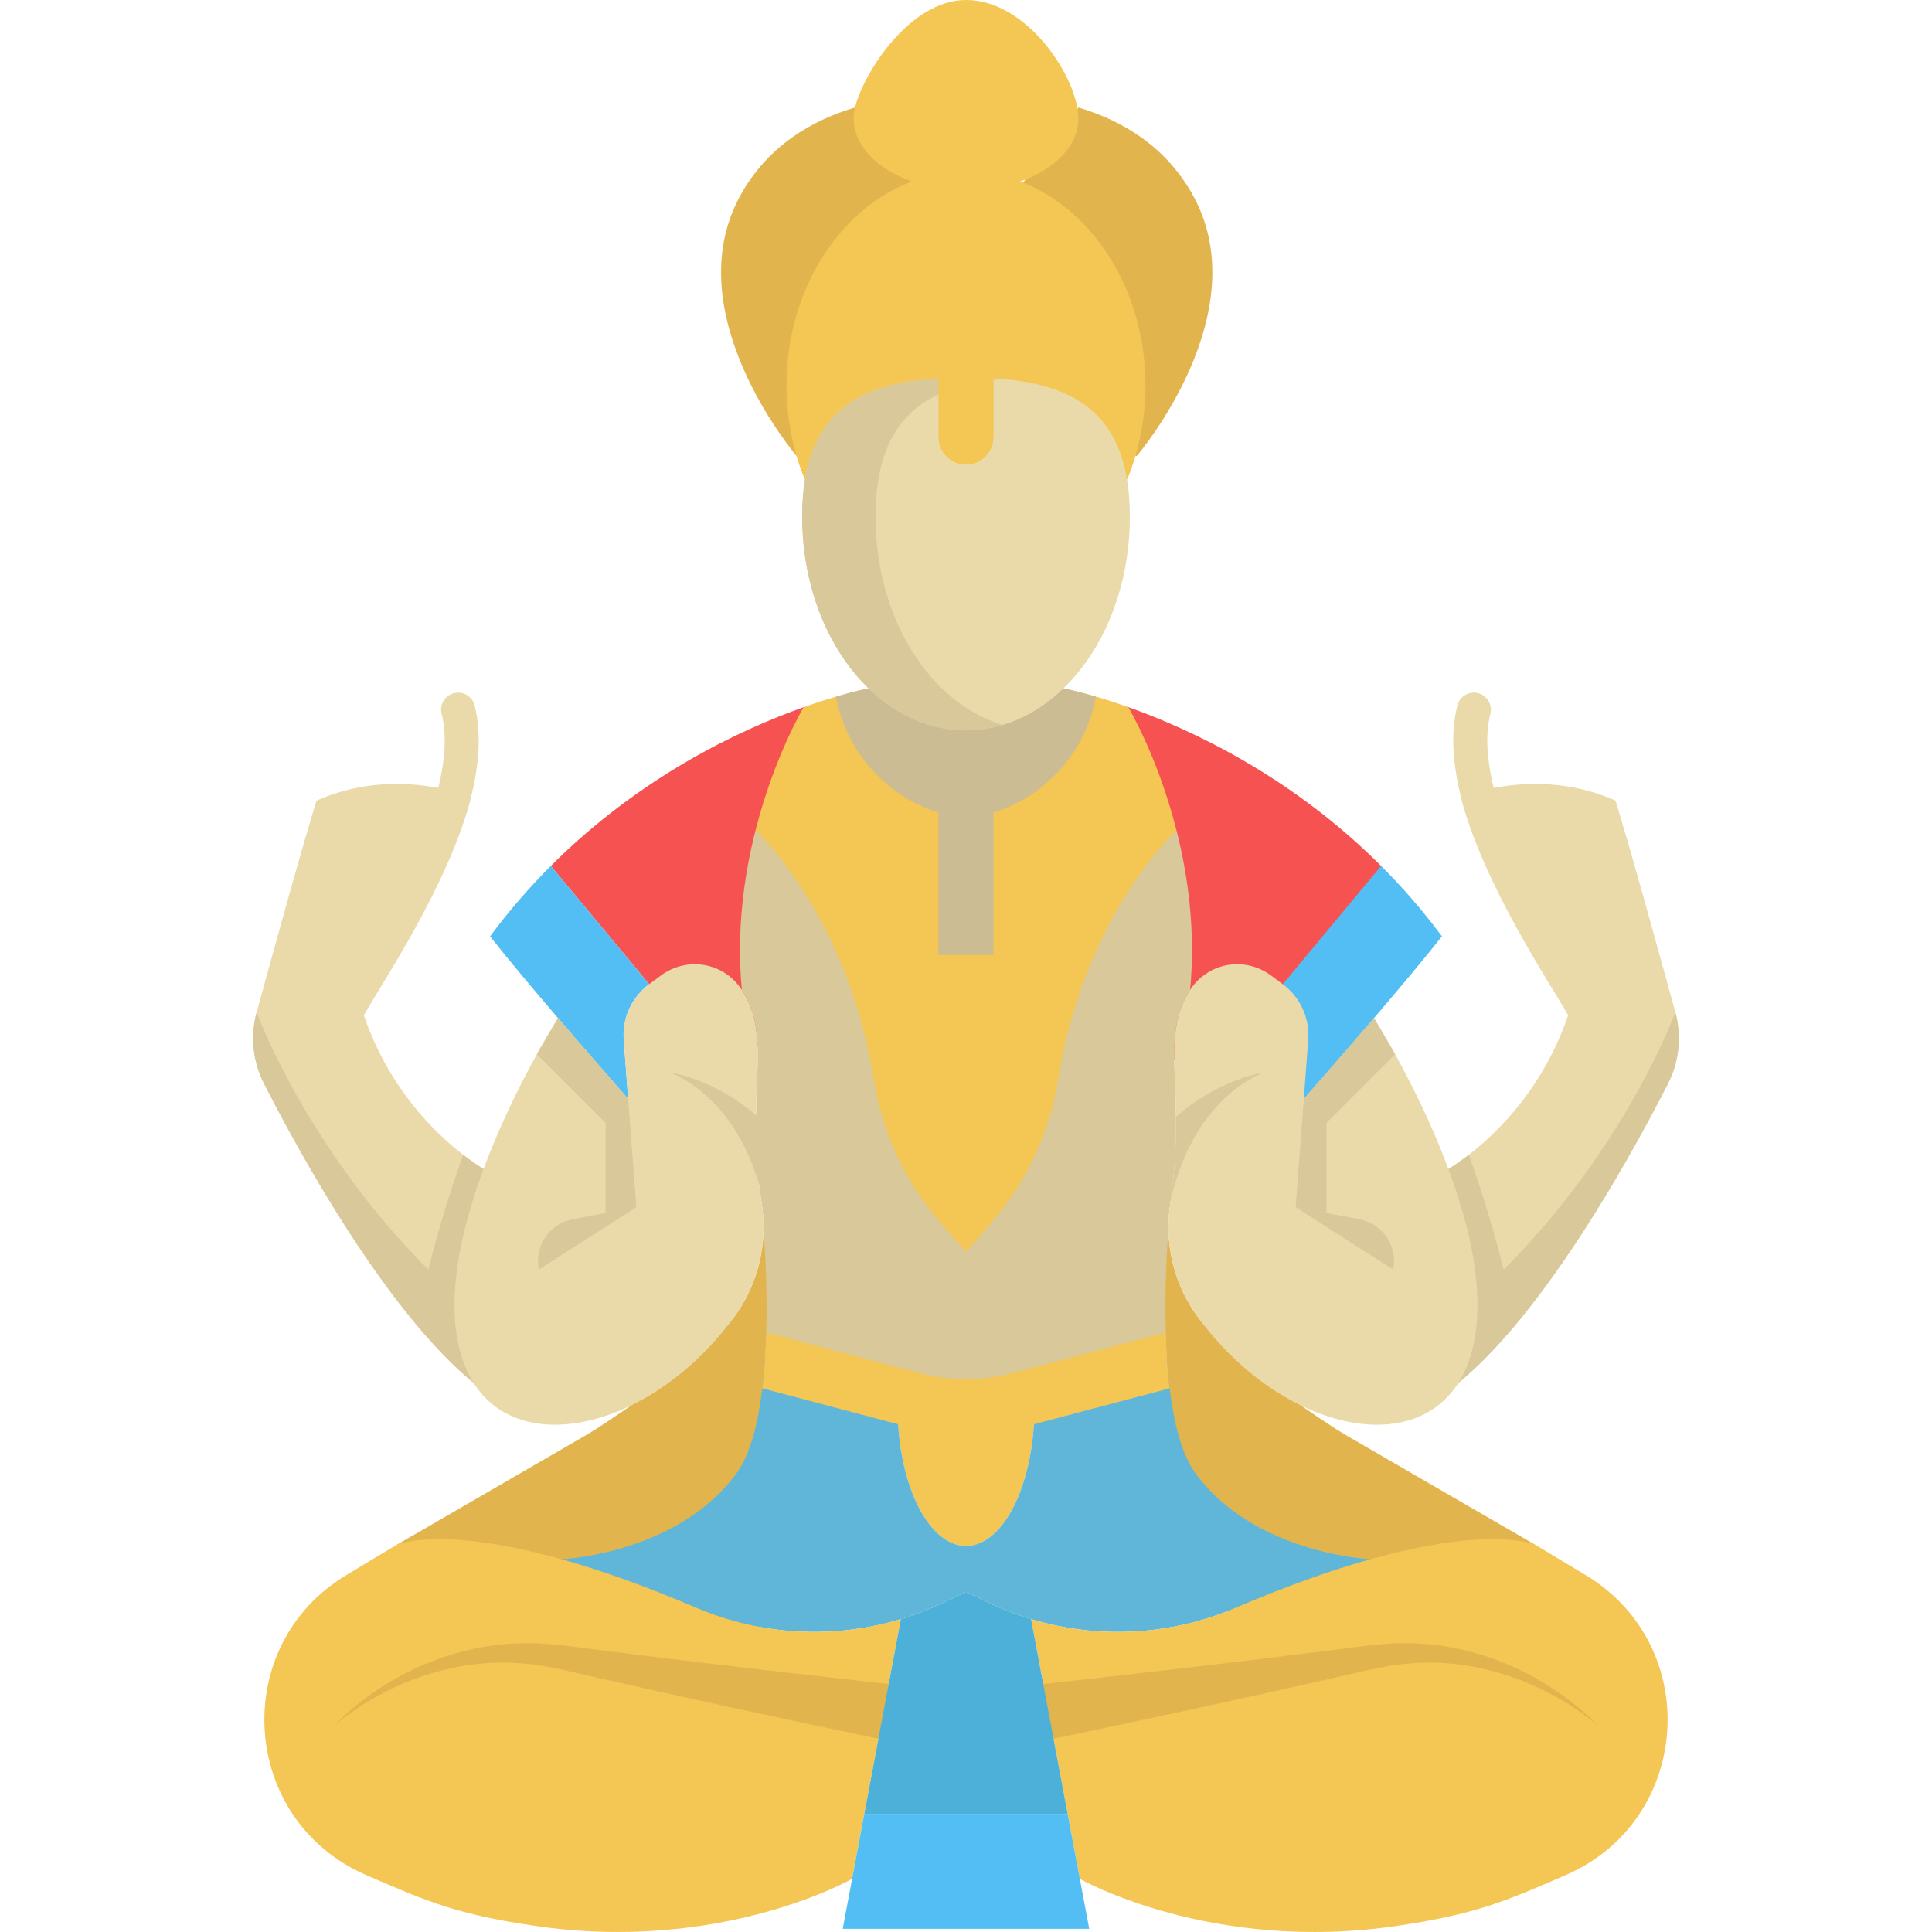 <?xml version="1.0" encoding="iso-8859-1"?>
<svg version="1.1" id="Layer_1" xmlns="http://www.w3.org/2000/svg" xmlns:xlink="http://www.w3.org/1999/xlink" x="0px" y="0px"
	 viewBox="0 0 512.001 512.001" style="enable-background:new 0 0 512.001 512.001;">
<path style="fill:#EADAA9;" d="M69.972,287.178c7.402,14.503,22.936,43.059,40.434,63.951c2.314,2.775,4.667,5.408,7.031,7.852
	c3.325,3.435,6.681,6.49,10.036,9.054c-1.533-2.053-2.795-4.507-3.706-7.361c-4.588-14.302,0.461-33.393,6.951-49.378
	c-0.221-0.11-3.445-1.762-7.962-5.258c-7.932-6.129-19.822-17.928-26.331-36.989c4.938-8.764,22.486-34.624,28.485-57.942
	c-0.02-0.01-0.04-0.01-0.05-0.02c2.314-9.304,2.635-17.437,0.911-24.148c-0.621-2.414-3.075-3.866-5.489-3.245
	c-2.414,0.621-3.866,3.075-3.245,5.479c1.342,5.228,1.031,11.839-0.901,19.631c-8.864-1.673-20.392-1.884-32.261,3.356
	c-4.227,13.722-11.839,41.396-15.855,56.078C66.295,274.577,66.977,281.328,69.972,287.178z"/>
<path style="fill:#D8C89A;" d="M68.018,268.237c0,0,12.84,35.595,45.5,68.246c3.125-12.71,6.91-23.983,9.237-30.446
	c4.517,3.496,7.743,5.148,7.962,5.258c-6.49,15.985-0.38,29.506,4.207,43.81c0.911,2.854-8.984,10.877-7.452,12.93
	c-5.759-4.397-11.519-10.256-17.067-16.907c-17.498-20.894-33.032-49.448-40.434-63.951
	C66.977,281.328,66.295,274.577,68.018,268.237z"/>
<path style="fill:#EADAA9;" d="M442.029,287.178c-7.402,14.503-22.936,43.059-40.434,63.951c-2.314,2.775-4.667,5.408-7.031,7.852
	c-3.325,3.435-6.681,6.49-10.036,9.054c1.533-2.053,2.795-4.507,3.706-7.361c4.588-14.302-0.461-33.393-6.951-49.378
	c0.221-0.11,3.445-1.762,7.962-5.258c7.932-6.129,19.822-17.928,26.331-36.989c-4.938-8.764-22.486-34.624-28.485-57.942
	c0.02-0.01,0.04-0.01,0.05-0.02c-2.314-9.304-2.635-17.437-0.911-24.148c0.621-2.414,3.075-3.866,5.489-3.245
	c2.414,0.621,3.866,3.075,3.246,5.479c-1.342,5.228-1.031,11.839,0.901,19.631c8.864-1.673,20.392-1.884,32.261,3.356
	c4.227,13.722,11.839,41.396,15.855,56.078C445.705,274.577,445.024,281.328,442.029,287.178z"/>
<path style="fill:#D8C89A;" d="M443.983,268.237c0,0-12.84,35.595-45.5,68.246c-3.125-12.71-6.91-23.983-9.237-30.446
	c-4.517,3.496-7.743,5.148-7.962,5.258c6.49,15.985,0.38,29.506-4.207,43.81c-0.911,2.854,8.984,10.877,7.452,12.93
	c5.759-4.397,11.519-10.256,17.067-16.907c17.498-20.894,33.032-49.448,40.434-63.951
	C445.024,281.328,445.705,274.577,443.983,268.237z"/>
<g>
	<path style="fill:#E2B44D;" d="M202.342,325.948c0.123,1.469,32.367,18.05,31.235,34.621c-0.807,11.738,7.632,40.358,2.99,46.715
		c-15.472,21.167-93.669,47.791-94.611,47.836c-30.786-8.644-35.73-46.183-36.817-45.723l50.485-29.251
		c3.319-1.906,30.585-19.598,39.083-31.336C199.551,342.115,202.185,334.121,202.342,325.948z"/>
	<path style="fill:#E2B44D;" d="M276.741,354.402c-1.121-16.57,32.793-26.975,32.917-28.455c0.146,8.162,2.78,16.167,7.624,22.86
		c8.498,11.738,35.776,29.43,39.083,31.336l50.496,29.251c-1.088-0.46,3.801,16.526-26.975,25.17c0,0-10.091,3.745-10.103,3.745
		c-0.695-0.034-55.748-8.369-71.275-29.626C293.855,402.326,277.548,366.141,276.741,354.402z"/>
</g>
<path style="fill:#53BEF4;" d="M349.055,300.027l-14.575-15.696c0.426-5.751-9.847-23.107-14.477-26.537l46.015-28.309
	c5.572,5.572,10.998,11.772,16.111,18.656c-4.496,5.695-10.808,13.252-18.005,21.66
	C358.326,276.573,355.501,292.695,349.055,300.027z"/>
<g>
	<path style="fill:#F75252;" d="M366.017,229.485l-26.066,31.336l-16.716,27.366c-7.007-5.18-21.627-14.596-26.392-7.298
		c1.469-15.662-14.227-38.309-17.299-50.373c-4.989-19.654,19.463-43.108,19.463-43.108v-0.011
		C315.802,193.373,342.261,205.717,366.017,229.485z"/>
	<path style="fill:#F75252;" d="M212.982,187.409c0,0,12.131,15.046,7.142,34.699c-3.072,12.063-4.821,48.803-3.363,64.466
		c-4.754-7.299-29.99-15.27-36.998-10.09l-7.725-15.662l-26.066-31.336C169.728,205.717,196.187,193.373,212.982,187.409z"/>
</g>
<path style="fill:#D8C89A;" d="M315.398,262.334c-8.409,12.927-0.774,26.661-5.303,56.864c-0.336,2.231-0.482,4.485-0.437,6.716
	v0.034c-0.101,1.267-1.121,13.499-0.729,27.345c0.067,2.388,0.179,4.832,0.348,7.276l-35.204,9.328l-4.025,1.065
	c-9.205,2.444-18.891,2.444-28.107,0l-4.025-1.065l-35.204-9.328c0.168-2.5,0.28-5,0.359-7.444
	c0.381-13.779-0.628-25.932-0.729-27.176v-0.045c0.045-2.231-0.101-4.473-0.437-6.704c-4.529-30.204,3.106-43.938-5.314-56.864
	c-1.457-15.662,0.561-30.248,3.633-42.312h111.553C314.849,232.086,316.867,246.672,315.398,262.334z"/>
<path style="fill:#F4C653;" d="M311.777,220.023c0,0-24.441,22.535-31.325,65.912c-2.175,13.723-8.039,26.605-17.008,37.222
	c-5.068,5.998-7.444,8.521-7.444,8.521s-2.377-2.523-7.456-8.521c-8.969-10.617-14.833-23.499-17.008-37.222
	c-6.884-43.377-31.313-65.912-31.313-65.912c4.989-19.654,12.759-32.614,12.759-32.614c3.251-1.155,6.133-2.074,8.566-2.792
	c5.426-1.592,8.622-2.186,8.622-2.186h51.662c0,0,3.195,0.594,8.61,2.186c2.433,0.706,5.325,1.626,8.566,2.78v0.011
	C299.007,187.409,306.788,200.369,311.777,220.023z"/>
<path style="fill:#CCBC93;" d="M290.441,184.617c-2.623,14.205-12.792,25.999-26.706,30.585c-2.511,0.83-5.124,1.233-7.736,1.233
	s-5.225-0.404-7.747-1.233c-7.568-2.489-14.025-7.119-18.757-13.095c-3.98-5.023-6.749-10.998-7.949-17.49
	c5.426-1.592,8.622-2.186,8.622-2.186h51.662C281.831,182.431,285.026,183.025,290.441,184.617z"/>
<path style="fill:#53BEF4;" d="M166.477,291.237c-6.447-7.332-12.815-14.665-18.611-21.436c-7.187-8.409-13.51-15.965-17.994-21.66
	c5.112-6.884,10.528-13.084,16.1-18.656l26.066,31.336c-4.63,3.431-7.175,8.992-6.738,14.743L166.477,291.237z"/>
<path style="fill:#F4C653;" d="M274.073,369.897c0.045,0.942,0.067,1.906,0.067,2.859c0,20.394-8.117,36.93-18.14,36.93
	c-10.023,0-18.14-16.537-18.14-36.93c0-0.953,0.011-1.917,0.056-2.859l4.025,1.065c9.216,2.444,18.902,2.444,28.107,0
	L274.073,369.897z"/>
<path style="fill:#60B6D8;" d="M363.226,413.217c-9.877,2.769-21.705,6.873-35.776,12.882c-17.254,7.366-36.448,8.33-54.196,2.993
	c-3.621-1.088-7.187-2.444-10.662-4.07c-4.025-1.883-6.592-3.184-6.592-3.184s-2.567,1.301-6.604,3.184
	c-3.476,1.626-7.041,2.982-10.662,4.07c-17.748,5.337-36.93,4.372-54.185-2.993c-14.07-6.009-25.898-10.113-35.776-12.882
	c0.942-0.045,30.966-1.648,46.438-22.815c3.666-5.023,5.718-13.398,6.805-22.479c0.303-2.41,0.527-4.888,0.695-7.355l35.204,9.328
	c-0.045,0.942-0.056,1.906-0.056,2.859c0,1.592,0.045,3.162,0.157,4.698c1.121,18.174,8.745,32.233,17.983,32.233
	c9.238,0,16.862-14.059,17.994-32.233c0.101-1.536,0.146-3.106,0.146-4.698c0-0.953-0.022-1.917-0.067-2.859l35.204-9.328
	c0.168,2.467,0.392,4.944,0.695,7.355c1.088,9.081,3.139,17.456,6.817,22.479C332.316,411.659,362.531,413.184,363.226,413.217z"/>
<g>
	<path style="fill:#F4C653;" d="M420.236,417.433c31.145,18.745,28.163,64.836-5.135,79.41
		c-16.806,7.343-24.497,10.483-44.554,13.487c-49.622,7.444-84.366-12.411-84.366-12.411h-0.011l-3.229-17.221l-9.687-51.606
		c17.748,5.337,36.942,4.372,54.196-2.993c14.07-6.009,25.898-10.113,35.776-12.882c0.011,0,0.011,0,0.011,0
		c30.775-8.644,42.536-4.283,43.624-3.823c0.022,0.011,0.034,0.022,0.045,0.022c0.022,0.011,0.034,0.011,0.034,0.011
		L420.236,417.433z"/>
	<path style="fill:#F4C653;" d="M148.774,413.217c9.877,2.769,21.705,6.873,35.776,12.882c17.254,7.366,36.437,8.33,54.185,2.993
		l-9.687,51.606l-3.229,17.221h-0.011c0,0-34.733,19.855-84.366,12.411c-20.057-3.005-27.748-6.144-44.554-13.487
		c-33.298-14.575-36.269-60.665-5.135-79.41l13.308-8.005l0.034-0.011c0.011,0,0.022-0.011,0.045-0.022
		C106.227,408.935,117.988,404.573,148.774,413.217z"/>
</g>
<g>
	<path style="fill:#EADAA9;" d="M389.573,359.795c-1.02,3.195-2.433,5.942-4.148,8.24l-0.011,0.011
		c-8.05,10.797-22.995,12.063-38.119,5.572c-10.718-4.585-21.515-13.072-30.013-24.811c-4.843-6.693-7.478-14.698-7.624-22.86
		v-0.034c-0.045-2.231,0.101-4.485,0.437-6.716c0,0,0.011-0.101,0.045-0.292c1.323-8.958,1.581-16.47,1.502-22.927
		c-0.157-15.18-2.119-24.609,3.756-33.645c4.765-7.299,14.463-8.98,21.47-3.801l3.083,2.287c4.63,3.431,7.175,8.992,6.749,14.743
		l-1.177,15.662c6.447-7.332,12.803-14.653,18.6-21.425c0,0,9.788,15.315,17.669,34.722
		C389.057,322.416,394.707,343.785,389.573,359.795z"/>
	<path style="fill:#EADAA9;" d="M202.342,325.903c0,0.022,0,0.034,0,0.045c-0.157,8.173-2.792,16.167-7.635,22.86
		c-8.498,11.738-19.295,20.225-30.013,24.811c-15.135,6.491-30.103,5.225-38.141-5.606c-1.715-2.298-3.117-5.034-4.137-8.218
		c-5.135-16.021,0.527-37.39,7.781-55.283c7.893-19.396,17.669-34.71,17.669-34.71c5.796,6.772,12.164,14.104,18.611,21.436
		l-1.177-15.674c-0.437-5.751,2.108-11.312,6.738-14.743l3.083-2.287c7.007-5.18,16.716-3.498,21.47,3.801
		c8.42,12.927,0.785,26.661,5.314,56.864C202.241,321.43,202.387,323.672,202.342,325.903z"/>
</g>
<path style="fill:#E2B44D;" d="M278.43,446.066c24.847-2.733,49.725-5.6,74.532-8.755l9.301-1.205l4.875-0.433l2.434-0.202
	l2.449,0.022c6.513-0.121,12.992,0.9,19.164,2.648c6.181,1.755,12.071,4.338,17.507,7.593c5.42,3.269,10.493,7.106,14.796,11.667
	c-4.719-4.118-10.08-7.396-15.656-10.061c-5.589-2.649-11.484-4.565-17.479-5.653c-5.99-1.081-12.089-1.44-18.068-0.737l-2.24,0.193
	l-2.216,0.409l-4.423,0.826l-9.169,2.107c-24.467,5.561-48.965,10.828-73.532,15.976l-7.142,1.497l-2.384-15.095L278.43,446.066z"/>
<path style="fill:#F4C653;" d="M309.972,367.923l-35.977,9.53l-2.085,0.549c-5.202,1.39-10.55,2.074-15.909,2.074
	c-5.359,0-10.718-0.684-15.931-2.074l-2.052-0.549l-36-9.53c0.303-2.41,0.527-4.888,0.695-7.355c0.168-2.5,0.28-5,0.359-7.444
	l40.731,10.797c7.983,2.108,16.413,2.108,24.374,0l39.229-10.393c0.505-0.135,1.009-0.213,1.525-0.235
	c0.067,2.388,0.179,4.832,0.348,7.276C309.445,363.035,309.669,365.513,309.972,367.923z"/>
<rect x="248.714" y="208.465" style="fill:#CCBC93;" width="14.575" height="44.629"/>
<path style="fill:#E2B44D;" d="M211.097,120.821c0,0,0,0-0.012-0.012c-0.769-0.906-31.774-37.767-15.049-68.697
	c7.345-13.585,19.405-20.322,30.558-23.622l30.155,39.461l29.032-39.461c11.154,3.301,23.213,10.038,30.558,23.622
	c16.724,30.93-14.28,67.791-15.049,68.697c-0.012,0.012-0.012,0.012-0.012,0.012"/>
<g>
	<path style="fill:#F4C653;" d="M298.75,126.987c3.089-7.506,4.814-15.943,4.814-24.851c0-31.29-21.303-56.661-47.568-56.661
		s-47.555,25.371-47.555,56.661c0,8.909,1.724,17.332,4.802,24.825"/>
	<path style="fill:#F4C653;" d="M241.655,48.092c-9.193-3.226-15.421-9.479-15.421-16.662c0-1.005,0.124-1.986,0.36-2.941
		C228.789,19.383,241.121,0,256.009,0c16.439,0,29.776,20.922,29.776,31.43c0,7.183-6.228,13.437-15.434,16.662"/>
</g>
<path style="fill:#EADAA9;" d="M299.425,136.888c0,31.291-19.442,56.658-43.424,56.658s-43.424-25.367-43.424-56.658
	s19.442-36.807,43.424-36.807S299.425,105.597,299.425,136.888z"/>
<path style="fill:#D8C89A;" d="M232.01,136.888c0-26.931,14.406-34.763,33.707-36.425c-3.126-0.269-6.375-0.382-9.717-0.382
	c-23.982,0-43.424,5.516-43.424,36.807s19.442,56.658,43.424,56.658c3.342,0,6.591-0.509,9.717-1.442
	C246.415,186.344,232.01,163.819,232.01,136.888z"/>
<path style="fill:#F4C653;" d="M256.003,123.138c-4.025,0-7.287-3.263-7.287-7.287V91.122c0-4.025,3.263-7.287,7.287-7.287
	c4.025,0,7.287,3.263,7.287,7.287v24.73C263.291,119.876,260.028,123.138,256.003,123.138z"/>
<g>
	<path style="fill:#D8C89A;" d="M360.234,323.109l-16.863-3.193l25.865,16.548l0.112-0.974
		C370.023,329.613,366.047,324.21,360.234,323.109z"/>
	<polygon style="fill:#D8C89A;" points="351.523,297.558 369.716,279.366 364.123,269.801 345.523,291.226 343.37,319.916
		351.523,321.46 	"/>
	<path style="fill:#D8C89A;" d="M151.768,323.109l16.863-3.193l-25.865,16.548l-0.112-0.974
		C141.977,329.613,145.953,324.21,151.768,323.109z"/>
	<polygon style="fill:#D8C89A;" points="160.477,297.558 142.285,279.366 147.877,269.801 166.477,291.226 168.63,319.916
		160.477,321.46 	"/>
</g>
<polygon style="fill:#53BEF4;" points="286.17,497.92 288.659,511.16 256,511.16 223.33,511.16 225.819,497.92 229.048,480.699
	256,480.699 282.919,480.699 282.941,480.699 "/>
<path style="fill:#4CB0D8;" d="M273.254,429.093l9.687,51.606h-0.022H256v-58.86c0,0,2.567,1.301,6.592,3.184
	C266.068,426.649,269.633,428.005,273.254,429.093z"/>
<path style="fill:#E2B44D;" d="M233.57,446.066c-24.847-2.733-49.725-5.6-74.532-8.755l-9.301-1.205l-4.875-0.433l-2.434-0.202
	l-2.449,0.022c-6.513-0.121-12.992,0.9-19.164,2.648c-6.181,1.755-12.071,4.338-17.507,7.593
	c-5.42,3.269-10.493,7.106-14.796,11.667c4.719-4.118,10.08-7.396,15.656-10.061c5.589-2.649,11.484-4.565,17.479-5.653
	c5.99-1.081,12.089-1.44,18.068-0.737l2.24,0.193l2.217,0.409l4.423,0.826l9.169,2.107c24.467,5.561,48.965,10.828,73.532,15.976
	l7.142,1.497l2.384-15.095L233.57,446.066z"/>
<path style="fill:#4CB0D8;" d="M249.397,425.023c4.036-1.883,6.604-3.184,6.604-3.184v58.86h-26.952l9.687-51.606
	C242.356,428.005,245.921,426.649,249.397,425.023z"/>
<g>
	<path style="fill:#D8C89A;" d="M334.48,284.331c-19.441,8.935-23.858,31.762-24.34,34.576c1.323-8.958,1.581-16.47,1.502-22.927
		C323.145,285.867,334.48,284.331,334.48,284.331z"/>
	<path style="fill:#D8C89A;" d="M178.01,284.331c19.441,8.935,23.858,31.762,24.34,34.576c-1.323-8.958-1.581-16.47-1.502-22.927
		C189.345,285.867,178.01,284.331,178.01,284.331z"/>
</g>
<g>
</g>
<g>
</g>
<g>
</g>
<g>
</g>
<g>
</g>
<g>
</g>
<g>
</g>
<g>
</g>
<g>
</g>
<g>
</g>
<g>
</g>
<g>
</g>
<g>
</g>
<g>
</g>
<g>
</g>
</svg>
